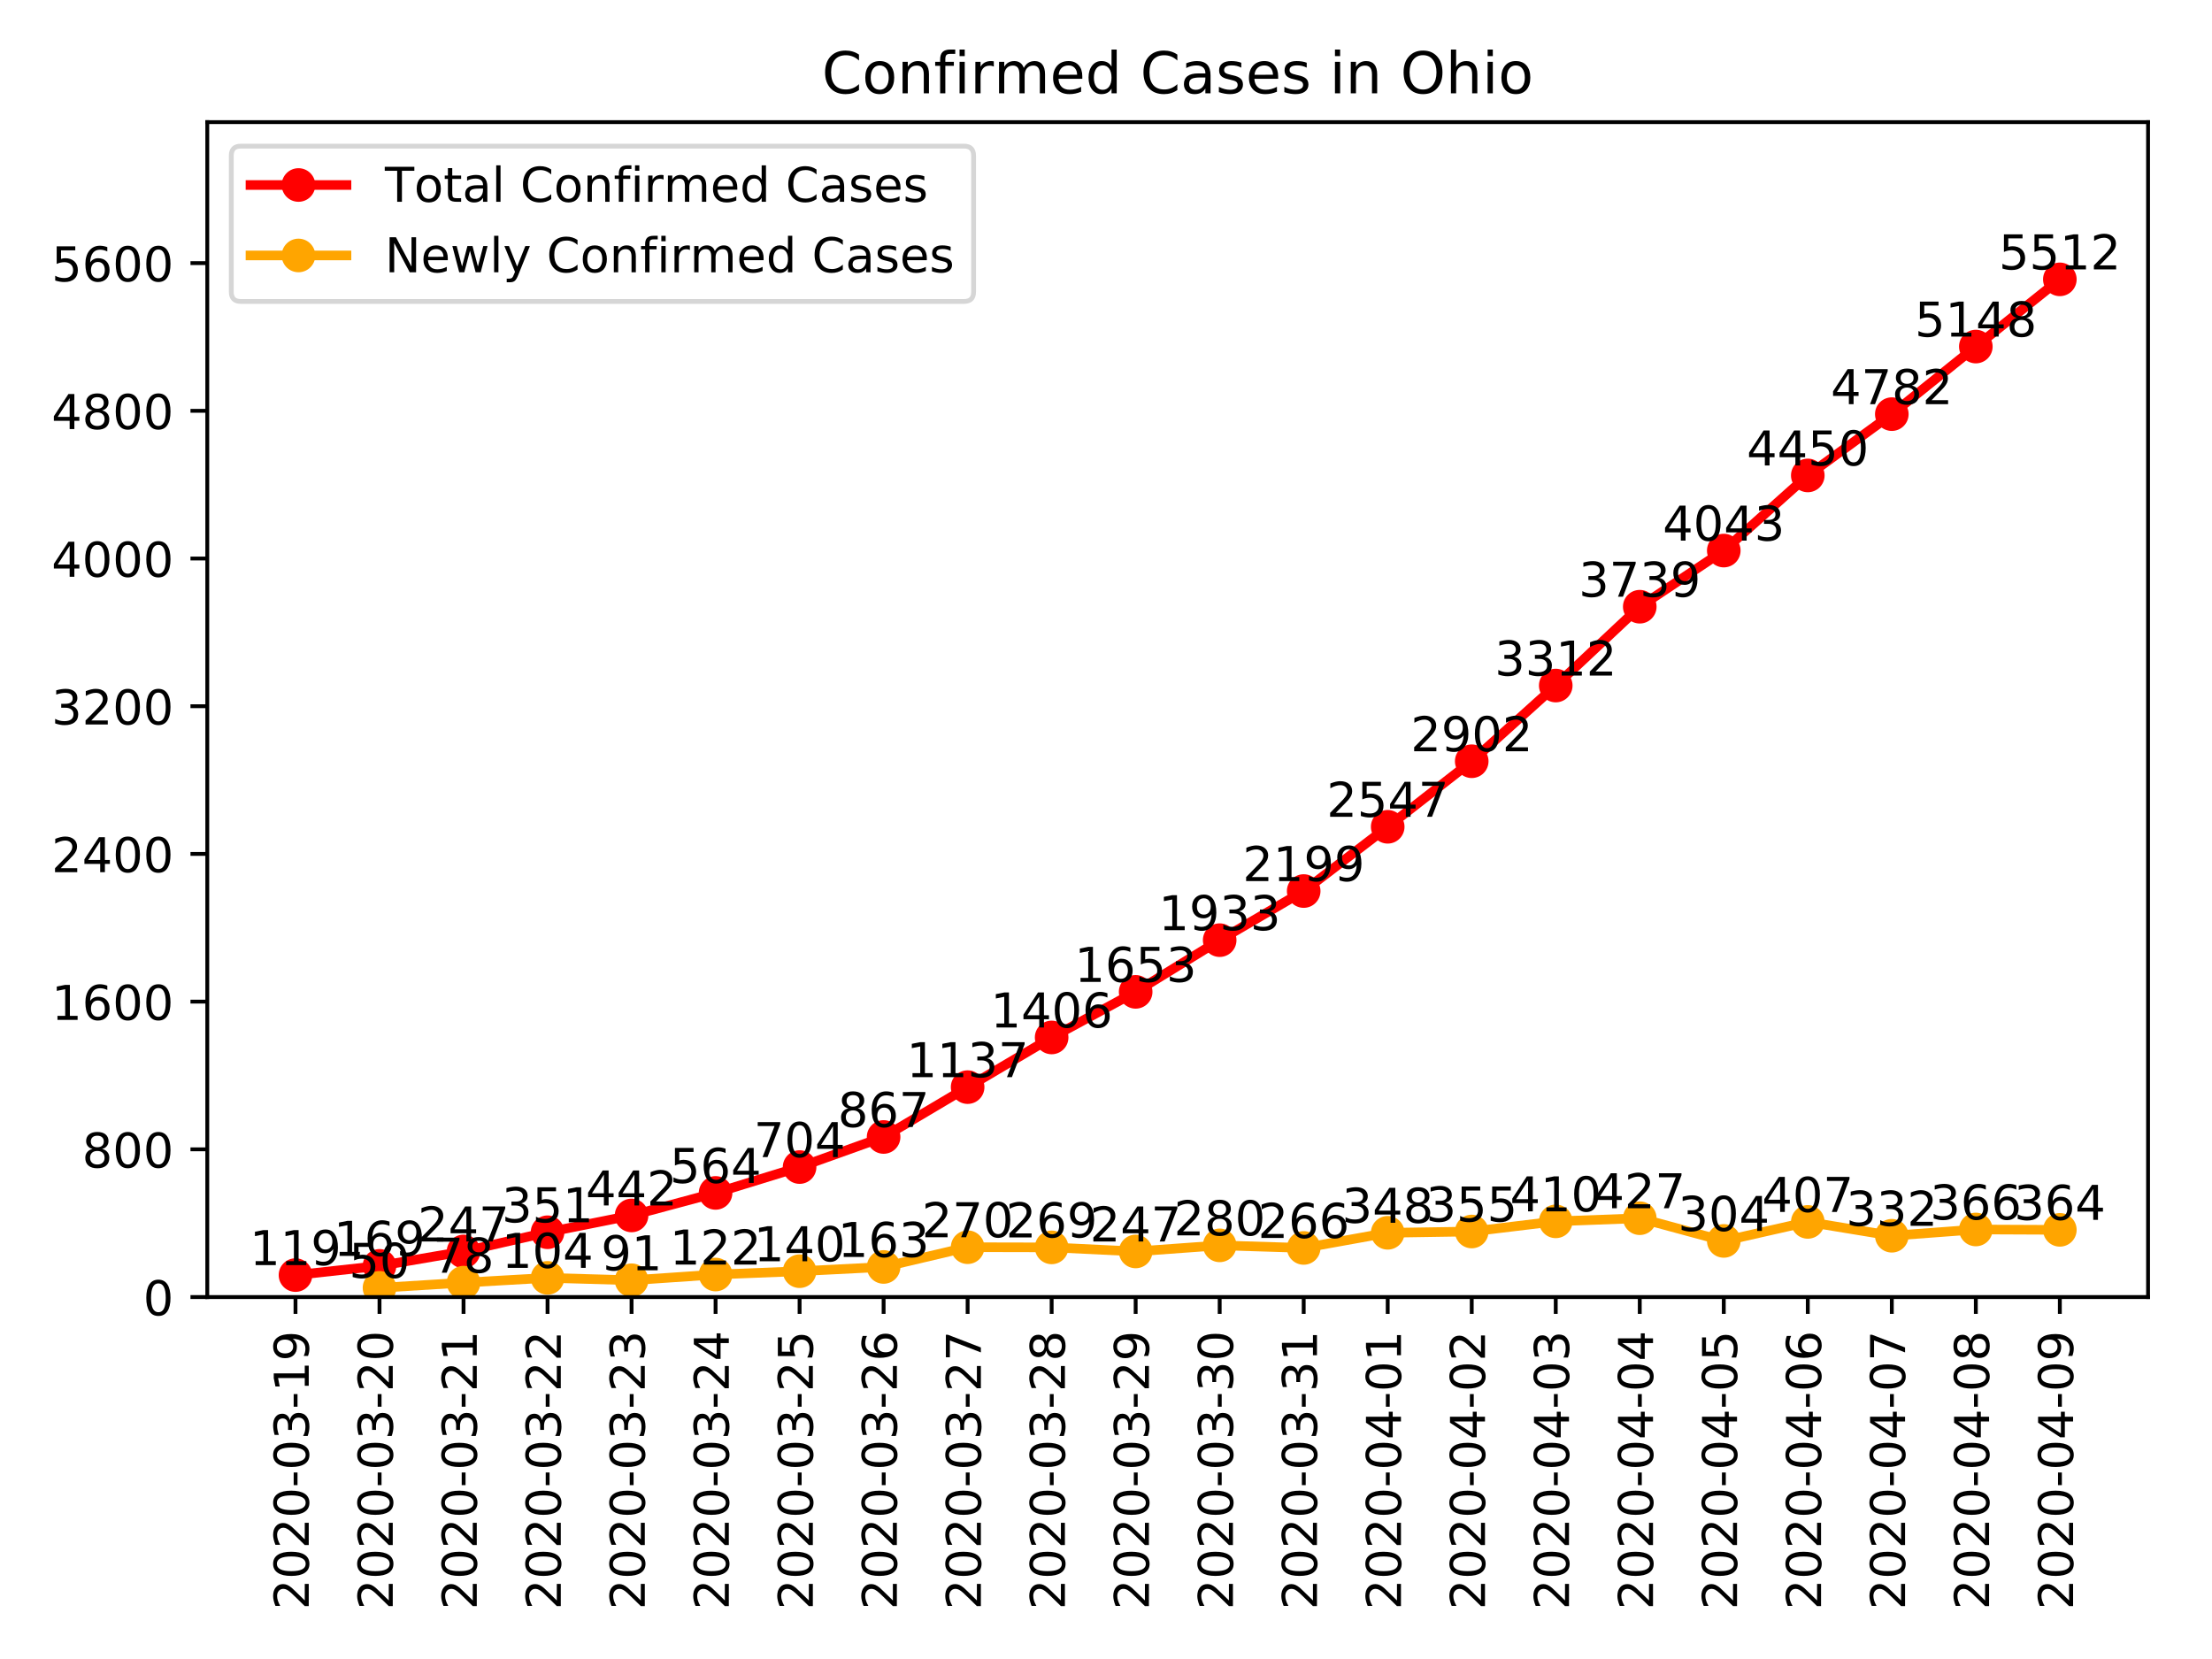 <?xml version="1.0" encoding="utf-8" standalone="no"?>
<!DOCTYPE svg PUBLIC "-//W3C//DTD SVG 1.1//EN"
  "http://www.w3.org/Graphics/SVG/1.1/DTD/svg11.dtd">
<!-- Created with matplotlib (http://matplotlib.org/) -->
<svg height="345.6pt" version="1.1" viewBox="0 0 460.8 345.6" width="460.8pt" xmlns="http://www.w3.org/2000/svg" xmlns:xlink="http://www.w3.org/1999/xlink">
 <defs>
  <style type="text/css">
*{stroke-linecap:butt;stroke-linejoin:round;}
  </style>
 </defs>
 <g id="figure_1">
  <g id="patch_1">
   <path d="M 0 345.6 
L 460.8 345.6 
L 460.8 0 
L 0 0 
z
" style="fill:#ffffff;"/>
  </g>
  <g id="axes_1">
   <g id="patch_2">
    <path d="M 43.18 270.2 
L 447.48 270.2 
L 447.48 25.44 
L 43.18 25.44 
z
" style="fill:#ffffff;"/>
   </g>
   <g id="matplotlib.axis_1">
    <g id="xtick_1">
     <g id="line2d_1">
      <defs>
       <path d="M 0 0 
L 0 3.5 
" id="maa334c524b" style="stroke:#000000;stroke-width:0.8;"/>
      </defs>
      <g>
       <use style="stroke:#000000;stroke-width:0.8;" x="61.557" xlink:href="#maa334c524b" y="270.2"/>
      </g>
     </g>
     <g id="text_1">
      <!-- 2020-03-19 -->
      <defs>
       <path d="M 19.188 8.297 
L 53.609 8.297 
L 53.609 0 
L 7.328 0 
L 7.328 8.297 
Q 12.938 14.109 22.625 23.891 
Q 32.328 33.688 34.812 36.531 
Q 39.547 41.844 41.422 45.531 
Q 43.312 49.219 43.312 52.781 
Q 43.312 58.594 39.234 62.25 
Q 35.156 65.922 28.609 65.922 
Q 23.969 65.922 18.812 64.312 
Q 13.672 62.703 7.812 59.422 
L 7.812 69.391 
Q 13.766 71.781 18.938 73 
Q 24.125 74.219 28.422 74.219 
Q 39.75 74.219 46.484 68.547 
Q 53.219 62.891 53.219 53.422 
Q 53.219 48.922 51.531 44.891 
Q 49.859 40.875 45.406 35.406 
Q 44.188 33.984 37.641 27.219 
Q 31.109 20.453 19.188 8.297 
z
" id="DejaVuSans-32"/>
       <path d="M 31.781 66.406 
Q 24.172 66.406 20.328 58.906 
Q 16.5 51.422 16.5 36.375 
Q 16.5 21.391 20.328 13.891 
Q 24.172 6.391 31.781 6.391 
Q 39.453 6.391 43.281 13.891 
Q 47.125 21.391 47.125 36.375 
Q 47.125 51.422 43.281 58.906 
Q 39.453 66.406 31.781 66.406 
z
M 31.781 74.219 
Q 44.047 74.219 50.516 64.516 
Q 56.984 54.828 56.984 36.375 
Q 56.984 17.969 50.516 8.266 
Q 44.047 -1.422 31.781 -1.422 
Q 19.531 -1.422 13.062 8.266 
Q 6.594 17.969 6.594 36.375 
Q 6.594 54.828 13.062 64.516 
Q 19.531 74.219 31.781 74.219 
z
" id="DejaVuSans-30"/>
       <path d="M 4.891 31.391 
L 31.203 31.391 
L 31.203 23.391 
L 4.891 23.391 
z
" id="DejaVuSans-2d"/>
       <path d="M 40.578 39.312 
Q 47.656 37.797 51.625 33 
Q 55.609 28.219 55.609 21.188 
Q 55.609 10.406 48.188 4.484 
Q 40.766 -1.422 27.094 -1.422 
Q 22.516 -1.422 17.656 -0.516 
Q 12.797 0.391 7.625 2.203 
L 7.625 11.719 
Q 11.719 9.328 16.594 8.109 
Q 21.484 6.891 26.812 6.891 
Q 36.078 6.891 40.938 10.547 
Q 45.797 14.203 45.797 21.188 
Q 45.797 27.641 41.281 31.266 
Q 36.766 34.906 28.719 34.906 
L 20.219 34.906 
L 20.219 43.016 
L 29.109 43.016 
Q 36.375 43.016 40.234 45.922 
Q 44.094 48.828 44.094 54.297 
Q 44.094 59.906 40.109 62.906 
Q 36.141 65.922 28.719 65.922 
Q 24.656 65.922 20.016 65.031 
Q 15.375 64.156 9.812 62.312 
L 9.812 71.094 
Q 15.438 72.656 20.344 73.438 
Q 25.25 74.219 29.594 74.219 
Q 40.828 74.219 47.359 69.109 
Q 53.906 64.016 53.906 55.328 
Q 53.906 49.266 50.438 45.094 
Q 46.969 40.922 40.578 39.312 
z
" id="DejaVuSans-33"/>
       <path d="M 12.406 8.297 
L 28.516 8.297 
L 28.516 63.922 
L 10.984 60.406 
L 10.984 69.391 
L 28.422 72.906 
L 38.281 72.906 
L 38.281 8.297 
L 54.391 8.297 
L 54.391 0 
L 12.406 0 
z
" id="DejaVuSans-31"/>
       <path d="M 10.984 1.516 
L 10.984 10.5 
Q 14.703 8.734 18.5 7.812 
Q 22.312 6.891 25.984 6.891 
Q 35.75 6.891 40.891 13.453 
Q 46.047 20.016 46.781 33.406 
Q 43.953 29.203 39.594 26.953 
Q 35.25 24.703 29.984 24.703 
Q 19.047 24.703 12.672 31.312 
Q 6.297 37.938 6.297 49.422 
Q 6.297 60.641 12.938 67.422 
Q 19.578 74.219 30.609 74.219 
Q 43.266 74.219 49.922 64.516 
Q 56.594 54.828 56.594 36.375 
Q 56.594 19.141 48.406 8.859 
Q 40.234 -1.422 26.422 -1.422 
Q 22.703 -1.422 18.891 -0.688 
Q 15.094 0.047 10.984 1.516 
z
M 30.609 32.422 
Q 37.25 32.422 41.125 36.953 
Q 45.016 41.5 45.016 49.422 
Q 45.016 57.281 41.125 61.844 
Q 37.25 66.406 30.609 66.406 
Q 23.969 66.406 20.094 61.844 
Q 16.219 57.281 16.219 49.422 
Q 16.219 41.5 20.094 36.953 
Q 23.969 32.422 30.609 32.422 
z
" id="DejaVuSans-39"/>
      </defs>
      <g transform="translate(64.317 335.316)rotate(-90)scale(0.1 -0.1)">
       <use xlink:href="#DejaVuSans-32"/>
       <use x="63.623" xlink:href="#DejaVuSans-30"/>
       <use x="127.246" xlink:href="#DejaVuSans-32"/>
       <use x="190.869" xlink:href="#DejaVuSans-30"/>
       <use x="254.492" xlink:href="#DejaVuSans-2d"/>
       <use x="290.576" xlink:href="#DejaVuSans-30"/>
       <use x="354.199" xlink:href="#DejaVuSans-33"/>
       <use x="417.822" xlink:href="#DejaVuSans-2d"/>
       <use x="453.906" xlink:href="#DejaVuSans-31"/>
       <use x="517.529" xlink:href="#DejaVuSans-39"/>
      </g>
     </g>
    </g>
    <g id="xtick_2">
     <g id="line2d_2">
      <g>
       <use style="stroke:#000000;stroke-width:0.8;" x="79.059" xlink:href="#maa334c524b" y="270.2"/>
      </g>
     </g>
     <g id="text_2">
      <!-- 2020-03-20 -->
      <g transform="translate(81.819 335.316)rotate(-90)scale(0.1 -0.1)">
       <use xlink:href="#DejaVuSans-32"/>
       <use x="63.623" xlink:href="#DejaVuSans-30"/>
       <use x="127.246" xlink:href="#DejaVuSans-32"/>
       <use x="190.869" xlink:href="#DejaVuSans-30"/>
       <use x="254.492" xlink:href="#DejaVuSans-2d"/>
       <use x="290.576" xlink:href="#DejaVuSans-30"/>
       <use x="354.199" xlink:href="#DejaVuSans-33"/>
       <use x="417.822" xlink:href="#DejaVuSans-2d"/>
       <use x="453.906" xlink:href="#DejaVuSans-32"/>
       <use x="517.529" xlink:href="#DejaVuSans-30"/>
      </g>
     </g>
    </g>
    <g id="xtick_3">
     <g id="line2d_3">
      <g>
       <use style="stroke:#000000;stroke-width:0.8;" x="96.562" xlink:href="#maa334c524b" y="270.2"/>
      </g>
     </g>
     <g id="text_3">
      <!-- 2020-03-21 -->
      <g transform="translate(99.321 335.316)rotate(-90)scale(0.1 -0.1)">
       <use xlink:href="#DejaVuSans-32"/>
       <use x="63.623" xlink:href="#DejaVuSans-30"/>
       <use x="127.246" xlink:href="#DejaVuSans-32"/>
       <use x="190.869" xlink:href="#DejaVuSans-30"/>
       <use x="254.492" xlink:href="#DejaVuSans-2d"/>
       <use x="290.576" xlink:href="#DejaVuSans-30"/>
       <use x="354.199" xlink:href="#DejaVuSans-33"/>
       <use x="417.822" xlink:href="#DejaVuSans-2d"/>
       <use x="453.906" xlink:href="#DejaVuSans-32"/>
       <use x="517.529" xlink:href="#DejaVuSans-31"/>
      </g>
     </g>
    </g>
    <g id="xtick_4">
     <g id="line2d_4">
      <g>
       <use style="stroke:#000000;stroke-width:0.8;" x="114.064" xlink:href="#maa334c524b" y="270.2"/>
      </g>
     </g>
     <g id="text_4">
      <!-- 2020-03-22 -->
      <g transform="translate(116.823 335.316)rotate(-90)scale(0.1 -0.1)">
       <use xlink:href="#DejaVuSans-32"/>
       <use x="63.623" xlink:href="#DejaVuSans-30"/>
       <use x="127.246" xlink:href="#DejaVuSans-32"/>
       <use x="190.869" xlink:href="#DejaVuSans-30"/>
       <use x="254.492" xlink:href="#DejaVuSans-2d"/>
       <use x="290.576" xlink:href="#DejaVuSans-30"/>
       <use x="354.199" xlink:href="#DejaVuSans-33"/>
       <use x="417.822" xlink:href="#DejaVuSans-2d"/>
       <use x="453.906" xlink:href="#DejaVuSans-32"/>
       <use x="517.529" xlink:href="#DejaVuSans-32"/>
      </g>
     </g>
    </g>
    <g id="xtick_5">
     <g id="line2d_5">
      <g>
       <use style="stroke:#000000;stroke-width:0.8;" x="131.566" xlink:href="#maa334c524b" y="270.2"/>
      </g>
     </g>
     <g id="text_5">
      <!-- 2020-03-23 -->
      <g transform="translate(134.325 335.316)rotate(-90)scale(0.1 -0.1)">
       <use xlink:href="#DejaVuSans-32"/>
       <use x="63.623" xlink:href="#DejaVuSans-30"/>
       <use x="127.246" xlink:href="#DejaVuSans-32"/>
       <use x="190.869" xlink:href="#DejaVuSans-30"/>
       <use x="254.492" xlink:href="#DejaVuSans-2d"/>
       <use x="290.576" xlink:href="#DejaVuSans-30"/>
       <use x="354.199" xlink:href="#DejaVuSans-33"/>
       <use x="417.822" xlink:href="#DejaVuSans-2d"/>
       <use x="453.906" xlink:href="#DejaVuSans-32"/>
       <use x="517.529" xlink:href="#DejaVuSans-33"/>
      </g>
     </g>
    </g>
    <g id="xtick_6">
     <g id="line2d_6">
      <g>
       <use style="stroke:#000000;stroke-width:0.8;" x="149.068" xlink:href="#maa334c524b" y="270.2"/>
      </g>
     </g>
     <g id="text_6">
      <!-- 2020-03-24 -->
      <defs>
       <path d="M 37.797 64.312 
L 12.891 25.391 
L 37.797 25.391 
z
M 35.203 72.906 
L 47.609 72.906 
L 47.609 25.391 
L 58.016 25.391 
L 58.016 17.188 
L 47.609 17.188 
L 47.609 0 
L 37.797 0 
L 37.797 17.188 
L 4.891 17.188 
L 4.891 26.703 
z
" id="DejaVuSans-34"/>
      </defs>
      <g transform="translate(151.827 335.316)rotate(-90)scale(0.1 -0.1)">
       <use xlink:href="#DejaVuSans-32"/>
       <use x="63.623" xlink:href="#DejaVuSans-30"/>
       <use x="127.246" xlink:href="#DejaVuSans-32"/>
       <use x="190.869" xlink:href="#DejaVuSans-30"/>
       <use x="254.492" xlink:href="#DejaVuSans-2d"/>
       <use x="290.576" xlink:href="#DejaVuSans-30"/>
       <use x="354.199" xlink:href="#DejaVuSans-33"/>
       <use x="417.822" xlink:href="#DejaVuSans-2d"/>
       <use x="453.906" xlink:href="#DejaVuSans-32"/>
       <use x="517.529" xlink:href="#DejaVuSans-34"/>
      </g>
     </g>
    </g>
    <g id="xtick_7">
     <g id="line2d_7">
      <g>
       <use style="stroke:#000000;stroke-width:0.8;" x="166.57" xlink:href="#maa334c524b" y="270.2"/>
      </g>
     </g>
     <g id="text_7">
      <!-- 2020-03-25 -->
      <defs>
       <path d="M 10.797 72.906 
L 49.516 72.906 
L 49.516 64.594 
L 19.828 64.594 
L 19.828 46.734 
Q 21.969 47.469 24.109 47.828 
Q 26.266 48.188 28.422 48.188 
Q 40.625 48.188 47.75 41.5 
Q 54.891 34.812 54.891 23.391 
Q 54.891 11.625 47.562 5.094 
Q 40.234 -1.422 26.906 -1.422 
Q 22.312 -1.422 17.547 -0.641 
Q 12.797 0.141 7.719 1.703 
L 7.719 11.625 
Q 12.109 9.234 16.797 8.062 
Q 21.484 6.891 26.703 6.891 
Q 35.156 6.891 40.078 11.328 
Q 45.016 15.766 45.016 23.391 
Q 45.016 31 40.078 35.438 
Q 35.156 39.891 26.703 39.891 
Q 22.75 39.891 18.812 39.016 
Q 14.891 38.141 10.797 36.281 
z
" id="DejaVuSans-35"/>
      </defs>
      <g transform="translate(169.33 335.316)rotate(-90)scale(0.1 -0.1)">
       <use xlink:href="#DejaVuSans-32"/>
       <use x="63.623" xlink:href="#DejaVuSans-30"/>
       <use x="127.246" xlink:href="#DejaVuSans-32"/>
       <use x="190.869" xlink:href="#DejaVuSans-30"/>
       <use x="254.492" xlink:href="#DejaVuSans-2d"/>
       <use x="290.576" xlink:href="#DejaVuSans-30"/>
       <use x="354.199" xlink:href="#DejaVuSans-33"/>
       <use x="417.822" xlink:href="#DejaVuSans-2d"/>
       <use x="453.906" xlink:href="#DejaVuSans-32"/>
       <use x="517.529" xlink:href="#DejaVuSans-35"/>
      </g>
     </g>
    </g>
    <g id="xtick_8">
     <g id="line2d_8">
      <g>
       <use style="stroke:#000000;stroke-width:0.8;" x="184.072" xlink:href="#maa334c524b" y="270.2"/>
      </g>
     </g>
     <g id="text_8">
      <!-- 2020-03-26 -->
      <defs>
       <path d="M 33.016 40.375 
Q 26.375 40.375 22.484 35.828 
Q 18.609 31.297 18.609 23.391 
Q 18.609 15.531 22.484 10.953 
Q 26.375 6.391 33.016 6.391 
Q 39.656 6.391 43.531 10.953 
Q 47.406 15.531 47.406 23.391 
Q 47.406 31.297 43.531 35.828 
Q 39.656 40.375 33.016 40.375 
z
M 52.594 71.297 
L 52.594 62.312 
Q 48.875 64.062 45.094 64.984 
Q 41.312 65.922 37.594 65.922 
Q 27.828 65.922 22.672 59.328 
Q 17.531 52.734 16.797 39.406 
Q 19.672 43.656 24.016 45.922 
Q 28.375 48.188 33.594 48.188 
Q 44.578 48.188 50.953 41.516 
Q 57.328 34.859 57.328 23.391 
Q 57.328 12.156 50.688 5.359 
Q 44.047 -1.422 33.016 -1.422 
Q 20.359 -1.422 13.672 8.266 
Q 6.984 17.969 6.984 36.375 
Q 6.984 53.656 15.188 63.938 
Q 23.391 74.219 37.203 74.219 
Q 40.922 74.219 44.703 73.484 
Q 48.484 72.75 52.594 71.297 
z
" id="DejaVuSans-36"/>
      </defs>
      <g transform="translate(186.832 335.316)rotate(-90)scale(0.1 -0.1)">
       <use xlink:href="#DejaVuSans-32"/>
       <use x="63.623" xlink:href="#DejaVuSans-30"/>
       <use x="127.246" xlink:href="#DejaVuSans-32"/>
       <use x="190.869" xlink:href="#DejaVuSans-30"/>
       <use x="254.492" xlink:href="#DejaVuSans-2d"/>
       <use x="290.576" xlink:href="#DejaVuSans-30"/>
       <use x="354.199" xlink:href="#DejaVuSans-33"/>
       <use x="417.822" xlink:href="#DejaVuSans-2d"/>
       <use x="453.906" xlink:href="#DejaVuSans-32"/>
       <use x="517.529" xlink:href="#DejaVuSans-36"/>
      </g>
     </g>
    </g>
    <g id="xtick_9">
     <g id="line2d_9">
      <g>
       <use style="stroke:#000000;stroke-width:0.8;" x="201.575" xlink:href="#maa334c524b" y="270.2"/>
      </g>
     </g>
     <g id="text_9">
      <!-- 2020-03-27 -->
      <defs>
       <path d="M 8.203 72.906 
L 55.078 72.906 
L 55.078 68.703 
L 28.609 0 
L 18.312 0 
L 43.219 64.594 
L 8.203 64.594 
z
" id="DejaVuSans-37"/>
      </defs>
      <g transform="translate(204.334 335.316)rotate(-90)scale(0.1 -0.1)">
       <use xlink:href="#DejaVuSans-32"/>
       <use x="63.623" xlink:href="#DejaVuSans-30"/>
       <use x="127.246" xlink:href="#DejaVuSans-32"/>
       <use x="190.869" xlink:href="#DejaVuSans-30"/>
       <use x="254.492" xlink:href="#DejaVuSans-2d"/>
       <use x="290.576" xlink:href="#DejaVuSans-30"/>
       <use x="354.199" xlink:href="#DejaVuSans-33"/>
       <use x="417.822" xlink:href="#DejaVuSans-2d"/>
       <use x="453.906" xlink:href="#DejaVuSans-32"/>
       <use x="517.529" xlink:href="#DejaVuSans-37"/>
      </g>
     </g>
    </g>
    <g id="xtick_10">
     <g id="line2d_10">
      <g>
       <use style="stroke:#000000;stroke-width:0.8;" x="219.077" xlink:href="#maa334c524b" y="270.2"/>
      </g>
     </g>
     <g id="text_10">
      <!-- 2020-03-28 -->
      <defs>
       <path d="M 31.781 34.625 
Q 24.75 34.625 20.719 30.859 
Q 16.703 27.094 16.703 20.516 
Q 16.703 13.922 20.719 10.156 
Q 24.75 6.391 31.781 6.391 
Q 38.812 6.391 42.859 10.172 
Q 46.922 13.969 46.922 20.516 
Q 46.922 27.094 42.891 30.859 
Q 38.875 34.625 31.781 34.625 
z
M 21.922 38.812 
Q 15.578 40.375 12.031 44.719 
Q 8.5 49.078 8.5 55.328 
Q 8.5 64.062 14.719 69.141 
Q 20.953 74.219 31.781 74.219 
Q 42.672 74.219 48.875 69.141 
Q 55.078 64.062 55.078 55.328 
Q 55.078 49.078 51.531 44.719 
Q 48 40.375 41.703 38.812 
Q 48.828 37.156 52.797 32.312 
Q 56.781 27.484 56.781 20.516 
Q 56.781 9.906 50.312 4.234 
Q 43.844 -1.422 31.781 -1.422 
Q 19.734 -1.422 13.25 4.234 
Q 6.781 9.906 6.781 20.516 
Q 6.781 27.484 10.781 32.312 
Q 14.797 37.156 21.922 38.812 
z
M 18.312 54.391 
Q 18.312 48.734 21.844 45.562 
Q 25.391 42.391 31.781 42.391 
Q 38.141 42.391 41.719 45.562 
Q 45.312 48.734 45.312 54.391 
Q 45.312 60.062 41.719 63.234 
Q 38.141 66.406 31.781 66.406 
Q 25.391 66.406 21.844 63.234 
Q 18.312 60.062 18.312 54.391 
z
" id="DejaVuSans-38"/>
      </defs>
      <g transform="translate(221.836 335.316)rotate(-90)scale(0.1 -0.1)">
       <use xlink:href="#DejaVuSans-32"/>
       <use x="63.623" xlink:href="#DejaVuSans-30"/>
       <use x="127.246" xlink:href="#DejaVuSans-32"/>
       <use x="190.869" xlink:href="#DejaVuSans-30"/>
       <use x="254.492" xlink:href="#DejaVuSans-2d"/>
       <use x="290.576" xlink:href="#DejaVuSans-30"/>
       <use x="354.199" xlink:href="#DejaVuSans-33"/>
       <use x="417.822" xlink:href="#DejaVuSans-2d"/>
       <use x="453.906" xlink:href="#DejaVuSans-32"/>
       <use x="517.529" xlink:href="#DejaVuSans-38"/>
      </g>
     </g>
    </g>
    <g id="xtick_11">
     <g id="line2d_11">
      <g>
       <use style="stroke:#000000;stroke-width:0.8;" x="236.579" xlink:href="#maa334c524b" y="270.2"/>
      </g>
     </g>
     <g id="text_11">
      <!-- 2020-03-29 -->
      <g transform="translate(239.338 335.316)rotate(-90)scale(0.1 -0.1)">
       <use xlink:href="#DejaVuSans-32"/>
       <use x="63.623" xlink:href="#DejaVuSans-30"/>
       <use x="127.246" xlink:href="#DejaVuSans-32"/>
       <use x="190.869" xlink:href="#DejaVuSans-30"/>
       <use x="254.492" xlink:href="#DejaVuSans-2d"/>
       <use x="290.576" xlink:href="#DejaVuSans-30"/>
       <use x="354.199" xlink:href="#DejaVuSans-33"/>
       <use x="417.822" xlink:href="#DejaVuSans-2d"/>
       <use x="453.906" xlink:href="#DejaVuSans-32"/>
       <use x="517.529" xlink:href="#DejaVuSans-39"/>
      </g>
     </g>
    </g>
    <g id="xtick_12">
     <g id="line2d_12">
      <g>
       <use style="stroke:#000000;stroke-width:0.8;" x="254.081" xlink:href="#maa334c524b" y="270.2"/>
      </g>
     </g>
     <g id="text_12">
      <!-- 2020-03-30 -->
      <g transform="translate(256.84 335.316)rotate(-90)scale(0.1 -0.1)">
       <use xlink:href="#DejaVuSans-32"/>
       <use x="63.623" xlink:href="#DejaVuSans-30"/>
       <use x="127.246" xlink:href="#DejaVuSans-32"/>
       <use x="190.869" xlink:href="#DejaVuSans-30"/>
       <use x="254.492" xlink:href="#DejaVuSans-2d"/>
       <use x="290.576" xlink:href="#DejaVuSans-30"/>
       <use x="354.199" xlink:href="#DejaVuSans-33"/>
       <use x="417.822" xlink:href="#DejaVuSans-2d"/>
       <use x="453.906" xlink:href="#DejaVuSans-33"/>
       <use x="517.529" xlink:href="#DejaVuSans-30"/>
      </g>
     </g>
    </g>
    <g id="xtick_13">
     <g id="line2d_13">
      <g>
       <use style="stroke:#000000;stroke-width:0.8;" x="271.583" xlink:href="#maa334c524b" y="270.2"/>
      </g>
     </g>
     <g id="text_13">
      <!-- 2020-03-31 -->
      <g transform="translate(274.343 335.316)rotate(-90)scale(0.1 -0.1)">
       <use xlink:href="#DejaVuSans-32"/>
       <use x="63.623" xlink:href="#DejaVuSans-30"/>
       <use x="127.246" xlink:href="#DejaVuSans-32"/>
       <use x="190.869" xlink:href="#DejaVuSans-30"/>
       <use x="254.492" xlink:href="#DejaVuSans-2d"/>
       <use x="290.576" xlink:href="#DejaVuSans-30"/>
       <use x="354.199" xlink:href="#DejaVuSans-33"/>
       <use x="417.822" xlink:href="#DejaVuSans-2d"/>
       <use x="453.906" xlink:href="#DejaVuSans-33"/>
       <use x="517.529" xlink:href="#DejaVuSans-31"/>
      </g>
     </g>
    </g>
    <g id="xtick_14">
     <g id="line2d_14">
      <g>
       <use style="stroke:#000000;stroke-width:0.8;" x="289.085" xlink:href="#maa334c524b" y="270.2"/>
      </g>
     </g>
     <g id="text_14">
      <!-- 2020-04-01 -->
      <g transform="translate(291.845 335.316)rotate(-90)scale(0.1 -0.1)">
       <use xlink:href="#DejaVuSans-32"/>
       <use x="63.623" xlink:href="#DejaVuSans-30"/>
       <use x="127.246" xlink:href="#DejaVuSans-32"/>
       <use x="190.869" xlink:href="#DejaVuSans-30"/>
       <use x="254.492" xlink:href="#DejaVuSans-2d"/>
       <use x="290.576" xlink:href="#DejaVuSans-30"/>
       <use x="354.199" xlink:href="#DejaVuSans-34"/>
       <use x="417.822" xlink:href="#DejaVuSans-2d"/>
       <use x="453.906" xlink:href="#DejaVuSans-30"/>
       <use x="517.529" xlink:href="#DejaVuSans-31"/>
      </g>
     </g>
    </g>
    <g id="xtick_15">
     <g id="line2d_15">
      <g>
       <use style="stroke:#000000;stroke-width:0.8;" x="306.588" xlink:href="#maa334c524b" y="270.2"/>
      </g>
     </g>
     <g id="text_15">
      <!-- 2020-04-02 -->
      <g transform="translate(309.347 335.316)rotate(-90)scale(0.1 -0.1)">
       <use xlink:href="#DejaVuSans-32"/>
       <use x="63.623" xlink:href="#DejaVuSans-30"/>
       <use x="127.246" xlink:href="#DejaVuSans-32"/>
       <use x="190.869" xlink:href="#DejaVuSans-30"/>
       <use x="254.492" xlink:href="#DejaVuSans-2d"/>
       <use x="290.576" xlink:href="#DejaVuSans-30"/>
       <use x="354.199" xlink:href="#DejaVuSans-34"/>
       <use x="417.822" xlink:href="#DejaVuSans-2d"/>
       <use x="453.906" xlink:href="#DejaVuSans-30"/>
       <use x="517.529" xlink:href="#DejaVuSans-32"/>
      </g>
     </g>
    </g>
    <g id="xtick_16">
     <g id="line2d_16">
      <g>
       <use style="stroke:#000000;stroke-width:0.8;" x="324.09" xlink:href="#maa334c524b" y="270.2"/>
      </g>
     </g>
     <g id="text_16">
      <!-- 2020-04-03 -->
      <g transform="translate(326.849 335.316)rotate(-90)scale(0.1 -0.1)">
       <use xlink:href="#DejaVuSans-32"/>
       <use x="63.623" xlink:href="#DejaVuSans-30"/>
       <use x="127.246" xlink:href="#DejaVuSans-32"/>
       <use x="190.869" xlink:href="#DejaVuSans-30"/>
       <use x="254.492" xlink:href="#DejaVuSans-2d"/>
       <use x="290.576" xlink:href="#DejaVuSans-30"/>
       <use x="354.199" xlink:href="#DejaVuSans-34"/>
       <use x="417.822" xlink:href="#DejaVuSans-2d"/>
       <use x="453.906" xlink:href="#DejaVuSans-30"/>
       <use x="517.529" xlink:href="#DejaVuSans-33"/>
      </g>
     </g>
    </g>
    <g id="xtick_17">
     <g id="line2d_17">
      <g>
       <use style="stroke:#000000;stroke-width:0.8;" x="341.592" xlink:href="#maa334c524b" y="270.2"/>
      </g>
     </g>
     <g id="text_17">
      <!-- 2020-04-04 -->
      <g transform="translate(344.351 335.316)rotate(-90)scale(0.1 -0.1)">
       <use xlink:href="#DejaVuSans-32"/>
       <use x="63.623" xlink:href="#DejaVuSans-30"/>
       <use x="127.246" xlink:href="#DejaVuSans-32"/>
       <use x="190.869" xlink:href="#DejaVuSans-30"/>
       <use x="254.492" xlink:href="#DejaVuSans-2d"/>
       <use x="290.576" xlink:href="#DejaVuSans-30"/>
       <use x="354.199" xlink:href="#DejaVuSans-34"/>
       <use x="417.822" xlink:href="#DejaVuSans-2d"/>
       <use x="453.906" xlink:href="#DejaVuSans-30"/>
       <use x="517.529" xlink:href="#DejaVuSans-34"/>
      </g>
     </g>
    </g>
    <g id="xtick_18">
     <g id="line2d_18">
      <g>
       <use style="stroke:#000000;stroke-width:0.8;" x="359.094" xlink:href="#maa334c524b" y="270.2"/>
      </g>
     </g>
     <g id="text_18">
      <!-- 2020-04-05 -->
      <g transform="translate(361.853 335.316)rotate(-90)scale(0.1 -0.1)">
       <use xlink:href="#DejaVuSans-32"/>
       <use x="63.623" xlink:href="#DejaVuSans-30"/>
       <use x="127.246" xlink:href="#DejaVuSans-32"/>
       <use x="190.869" xlink:href="#DejaVuSans-30"/>
       <use x="254.492" xlink:href="#DejaVuSans-2d"/>
       <use x="290.576" xlink:href="#DejaVuSans-30"/>
       <use x="354.199" xlink:href="#DejaVuSans-34"/>
       <use x="417.822" xlink:href="#DejaVuSans-2d"/>
       <use x="453.906" xlink:href="#DejaVuSans-30"/>
       <use x="517.529" xlink:href="#DejaVuSans-35"/>
      </g>
     </g>
    </g>
    <g id="xtick_19">
     <g id="line2d_19">
      <g>
       <use style="stroke:#000000;stroke-width:0.8;" x="376.596" xlink:href="#maa334c524b" y="270.2"/>
      </g>
     </g>
     <g id="text_19">
      <!-- 2020-04-06 -->
      <g transform="translate(379.356 335.316)rotate(-90)scale(0.1 -0.1)">
       <use xlink:href="#DejaVuSans-32"/>
       <use x="63.623" xlink:href="#DejaVuSans-30"/>
       <use x="127.246" xlink:href="#DejaVuSans-32"/>
       <use x="190.869" xlink:href="#DejaVuSans-30"/>
       <use x="254.492" xlink:href="#DejaVuSans-2d"/>
       <use x="290.576" xlink:href="#DejaVuSans-30"/>
       <use x="354.199" xlink:href="#DejaVuSans-34"/>
       <use x="417.822" xlink:href="#DejaVuSans-2d"/>
       <use x="453.906" xlink:href="#DejaVuSans-30"/>
       <use x="517.529" xlink:href="#DejaVuSans-36"/>
      </g>
     </g>
    </g>
    <g id="xtick_20">
     <g id="line2d_20">
      <g>
       <use style="stroke:#000000;stroke-width:0.8;" x="394.098" xlink:href="#maa334c524b" y="270.2"/>
      </g>
     </g>
     <g id="text_20">
      <!-- 2020-04-07 -->
      <g transform="translate(396.858 335.316)rotate(-90)scale(0.1 -0.1)">
       <use xlink:href="#DejaVuSans-32"/>
       <use x="63.623" xlink:href="#DejaVuSans-30"/>
       <use x="127.246" xlink:href="#DejaVuSans-32"/>
       <use x="190.869" xlink:href="#DejaVuSans-30"/>
       <use x="254.492" xlink:href="#DejaVuSans-2d"/>
       <use x="290.576" xlink:href="#DejaVuSans-30"/>
       <use x="354.199" xlink:href="#DejaVuSans-34"/>
       <use x="417.822" xlink:href="#DejaVuSans-2d"/>
       <use x="453.906" xlink:href="#DejaVuSans-30"/>
       <use x="517.529" xlink:href="#DejaVuSans-37"/>
      </g>
     </g>
    </g>
    <g id="xtick_21">
     <g id="line2d_21">
      <g>
       <use style="stroke:#000000;stroke-width:0.8;" x="411.601" xlink:href="#maa334c524b" y="270.2"/>
      </g>
     </g>
     <g id="text_21">
      <!-- 2020-04-08 -->
      <g transform="translate(414.36 335.316)rotate(-90)scale(0.1 -0.1)">
       <use xlink:href="#DejaVuSans-32"/>
       <use x="63.623" xlink:href="#DejaVuSans-30"/>
       <use x="127.246" xlink:href="#DejaVuSans-32"/>
       <use x="190.869" xlink:href="#DejaVuSans-30"/>
       <use x="254.492" xlink:href="#DejaVuSans-2d"/>
       <use x="290.576" xlink:href="#DejaVuSans-30"/>
       <use x="354.199" xlink:href="#DejaVuSans-34"/>
       <use x="417.822" xlink:href="#DejaVuSans-2d"/>
       <use x="453.906" xlink:href="#DejaVuSans-30"/>
       <use x="517.529" xlink:href="#DejaVuSans-38"/>
      </g>
     </g>
    </g>
    <g id="xtick_22">
     <g id="line2d_22">
      <g>
       <use style="stroke:#000000;stroke-width:0.8;" x="429.103" xlink:href="#maa334c524b" y="270.2"/>
      </g>
     </g>
     <g id="text_22">
      <!-- 2020-04-09 -->
      <g transform="translate(431.862 335.316)rotate(-90)scale(0.1 -0.1)">
       <use xlink:href="#DejaVuSans-32"/>
       <use x="63.623" xlink:href="#DejaVuSans-30"/>
       <use x="127.246" xlink:href="#DejaVuSans-32"/>
       <use x="190.869" xlink:href="#DejaVuSans-30"/>
       <use x="254.492" xlink:href="#DejaVuSans-2d"/>
       <use x="290.576" xlink:href="#DejaVuSans-30"/>
       <use x="354.199" xlink:href="#DejaVuSans-34"/>
       <use x="417.822" xlink:href="#DejaVuSans-2d"/>
       <use x="453.906" xlink:href="#DejaVuSans-30"/>
       <use x="517.529" xlink:href="#DejaVuSans-39"/>
      </g>
     </g>
    </g>
   </g>
   <g id="matplotlib.axis_2">
    <g id="ytick_1">
     <g id="line2d_23">
      <defs>
       <path d="M 0 0 
L -3.5 0 
" id="m9657ccce9a" style="stroke:#000000;stroke-width:0.8;"/>
      </defs>
      <g>
       <use style="stroke:#000000;stroke-width:0.8;" x="43.18" xlink:href="#m9657ccce9a" y="270.2"/>
      </g>
     </g>
     <g id="text_23">
      <!-- 0 -->
      <g transform="translate(29.817 273.999)scale(0.1 -0.1)">
       <use xlink:href="#DejaVuSans-30"/>
      </g>
     </g>
    </g>
    <g id="ytick_2">
     <g id="line2d_24">
      <g>
       <use style="stroke:#000000;stroke-width:0.8;" x="43.18" xlink:href="#m9657ccce9a" y="239.43"/>
      </g>
     </g>
     <g id="text_24">
      <!-- 800 -->
      <g transform="translate(17.093 243.229)scale(0.1 -0.1)">
       <use xlink:href="#DejaVuSans-38"/>
       <use x="63.623" xlink:href="#DejaVuSans-30"/>
       <use x="127.246" xlink:href="#DejaVuSans-30"/>
      </g>
     </g>
    </g>
    <g id="ytick_3">
     <g id="line2d_25">
      <g>
       <use style="stroke:#000000;stroke-width:0.8;" x="43.18" xlink:href="#m9657ccce9a" y="208.66"/>
      </g>
     </g>
     <g id="text_25">
      <!-- 1600 -->
      <g transform="translate(10.73 212.459)scale(0.1 -0.1)">
       <use xlink:href="#DejaVuSans-31"/>
       <use x="63.623" xlink:href="#DejaVuSans-36"/>
       <use x="127.246" xlink:href="#DejaVuSans-30"/>
       <use x="190.869" xlink:href="#DejaVuSans-30"/>
      </g>
     </g>
    </g>
    <g id="ytick_4">
     <g id="line2d_26">
      <g>
       <use style="stroke:#000000;stroke-width:0.8;" x="43.18" xlink:href="#m9657ccce9a" y="177.89"/>
      </g>
     </g>
     <g id="text_26">
      <!-- 2400 -->
      <g transform="translate(10.73 181.689)scale(0.1 -0.1)">
       <use xlink:href="#DejaVuSans-32"/>
       <use x="63.623" xlink:href="#DejaVuSans-34"/>
       <use x="127.246" xlink:href="#DejaVuSans-30"/>
       <use x="190.869" xlink:href="#DejaVuSans-30"/>
      </g>
     </g>
    </g>
    <g id="ytick_5">
     <g id="line2d_27">
      <g>
       <use style="stroke:#000000;stroke-width:0.8;" x="43.18" xlink:href="#m9657ccce9a" y="147.12"/>
      </g>
     </g>
     <g id="text_27">
      <!-- 3200 -->
      <g transform="translate(10.73 150.919)scale(0.1 -0.1)">
       <use xlink:href="#DejaVuSans-33"/>
       <use x="63.623" xlink:href="#DejaVuSans-32"/>
       <use x="127.246" xlink:href="#DejaVuSans-30"/>
       <use x="190.869" xlink:href="#DejaVuSans-30"/>
      </g>
     </g>
    </g>
    <g id="ytick_6">
     <g id="line2d_28">
      <g>
       <use style="stroke:#000000;stroke-width:0.8;" x="43.18" xlink:href="#m9657ccce9a" y="116.35"/>
      </g>
     </g>
     <g id="text_28">
      <!-- 4000 -->
      <g transform="translate(10.73 120.149)scale(0.1 -0.1)">
       <use xlink:href="#DejaVuSans-34"/>
       <use x="63.623" xlink:href="#DejaVuSans-30"/>
       <use x="127.246" xlink:href="#DejaVuSans-30"/>
       <use x="190.869" xlink:href="#DejaVuSans-30"/>
      </g>
     </g>
    </g>
    <g id="ytick_7">
     <g id="line2d_29">
      <g>
       <use style="stroke:#000000;stroke-width:0.8;" x="43.18" xlink:href="#m9657ccce9a" y="85.58"/>
      </g>
     </g>
     <g id="text_29">
      <!-- 4800 -->
      <g transform="translate(10.73 89.379)scale(0.1 -0.1)">
       <use xlink:href="#DejaVuSans-34"/>
       <use x="63.623" xlink:href="#DejaVuSans-38"/>
       <use x="127.246" xlink:href="#DejaVuSans-30"/>
       <use x="190.869" xlink:href="#DejaVuSans-30"/>
      </g>
     </g>
    </g>
    <g id="ytick_8">
     <g id="line2d_30">
      <g>
       <use style="stroke:#000000;stroke-width:0.8;" x="43.18" xlink:href="#m9657ccce9a" y="54.81"/>
      </g>
     </g>
     <g id="text_30">
      <!-- 5600 -->
      <g transform="translate(10.73 58.61)scale(0.1 -0.1)">
       <use xlink:href="#DejaVuSans-35"/>
       <use x="63.623" xlink:href="#DejaVuSans-36"/>
       <use x="127.246" xlink:href="#DejaVuSans-30"/>
       <use x="190.869" xlink:href="#DejaVuSans-30"/>
      </g>
     </g>
    </g>
   </g>
   <g id="line2d_31">
    <path clip-path="url(#p79501b4770)" d="M 61.557 265.623 
L 79.059 263.7 
L 96.562 260.7 
L 114.064 256.7 
L 131.566 253.2 
L 149.068 248.507 
L 166.57 243.122 
L 184.072 236.853 
L 201.575 226.468 
L 219.077 216.122 
L 236.579 206.622 
L 254.081 195.852 
L 271.583 185.621 
L 289.085 172.236 
L 306.588 158.582 
L 324.09 142.812 
L 341.592 126.389 
L 359.094 114.696 
L 376.596 99.042 
L 394.098 86.273 
L 411.601 72.195 
L 429.103 58.195 
" style="fill:none;stroke:#ff0000;stroke-linecap:square;stroke-width:2;"/>
    <defs>
     <path d="M 0 3 
C 0.796 3 1.559 2.684 2.121 2.121 
C 2.684 1.559 3 0.796 3 0 
C 3 -0.796 2.684 -1.559 2.121 -2.121 
C 1.559 -2.684 0.796 -3 0 -3 
C -0.796 -3 -1.559 -2.684 -2.121 -2.121 
C -2.684 -1.559 -3 -0.796 -3 0 
C -3 0.796 -2.684 1.559 -2.121 2.121 
C -1.559 2.684 -0.796 3 0 3 
z
" id="mab00c208b8" style="stroke:#ff0000;"/>
    </defs>
    <g clip-path="url(#p79501b4770)">
     <use style="fill:#ff0000;stroke:#ff0000;" x="61.557" xlink:href="#mab00c208b8" y="265.623"/>
     <use style="fill:#ff0000;stroke:#ff0000;" x="79.059" xlink:href="#mab00c208b8" y="263.7"/>
     <use style="fill:#ff0000;stroke:#ff0000;" x="96.562" xlink:href="#mab00c208b8" y="260.7"/>
     <use style="fill:#ff0000;stroke:#ff0000;" x="114.064" xlink:href="#mab00c208b8" y="256.7"/>
     <use style="fill:#ff0000;stroke:#ff0000;" x="131.566" xlink:href="#mab00c208b8" y="253.2"/>
     <use style="fill:#ff0000;stroke:#ff0000;" x="149.068" xlink:href="#mab00c208b8" y="248.507"/>
     <use style="fill:#ff0000;stroke:#ff0000;" x="166.57" xlink:href="#mab00c208b8" y="243.122"/>
     <use style="fill:#ff0000;stroke:#ff0000;" x="184.072" xlink:href="#mab00c208b8" y="236.853"/>
     <use style="fill:#ff0000;stroke:#ff0000;" x="201.575" xlink:href="#mab00c208b8" y="226.468"/>
     <use style="fill:#ff0000;stroke:#ff0000;" x="219.077" xlink:href="#mab00c208b8" y="216.122"/>
     <use style="fill:#ff0000;stroke:#ff0000;" x="236.579" xlink:href="#mab00c208b8" y="206.622"/>
     <use style="fill:#ff0000;stroke:#ff0000;" x="254.081" xlink:href="#mab00c208b8" y="195.852"/>
     <use style="fill:#ff0000;stroke:#ff0000;" x="271.583" xlink:href="#mab00c208b8" y="185.621"/>
     <use style="fill:#ff0000;stroke:#ff0000;" x="289.085" xlink:href="#mab00c208b8" y="172.236"/>
     <use style="fill:#ff0000;stroke:#ff0000;" x="306.588" xlink:href="#mab00c208b8" y="158.582"/>
     <use style="fill:#ff0000;stroke:#ff0000;" x="324.09" xlink:href="#mab00c208b8" y="142.812"/>
     <use style="fill:#ff0000;stroke:#ff0000;" x="341.592" xlink:href="#mab00c208b8" y="126.389"/>
     <use style="fill:#ff0000;stroke:#ff0000;" x="359.094" xlink:href="#mab00c208b8" y="114.696"/>
     <use style="fill:#ff0000;stroke:#ff0000;" x="376.596" xlink:href="#mab00c208b8" y="99.042"/>
     <use style="fill:#ff0000;stroke:#ff0000;" x="394.098" xlink:href="#mab00c208b8" y="86.273"/>
     <use style="fill:#ff0000;stroke:#ff0000;" x="411.601" xlink:href="#mab00c208b8" y="72.195"/>
     <use style="fill:#ff0000;stroke:#ff0000;" x="429.103" xlink:href="#mab00c208b8" y="58.195"/>
    </g>
   </g>
   <g id="line2d_32">
    <path clip-path="url(#p79501b4770)" d="M 79.059 268.277 
L 96.562 267.2 
L 114.064 266.2 
L 131.566 266.7 
L 149.068 265.508 
L 166.57 264.815 
L 184.072 263.931 
L 201.575 259.815 
L 219.077 259.854 
L 236.579 260.7 
L 254.081 259.431 
L 271.583 259.969 
L 289.085 256.815 
L 306.588 256.546 
L 324.09 254.43 
L 341.592 253.777 
L 359.094 258.507 
L 376.596 254.546 
L 394.098 257.43 
L 411.601 256.123 
L 429.103 256.2 
" style="fill:none;stroke:#ffa500;stroke-linecap:square;stroke-width:2;"/>
    <defs>
     <path d="M 0 3 
C 0.796 3 1.559 2.684 2.121 2.121 
C 2.684 1.559 3 0.796 3 0 
C 3 -0.796 2.684 -1.559 2.121 -2.121 
C 1.559 -2.684 0.796 -3 0 -3 
C -0.796 -3 -1.559 -2.684 -2.121 -2.121 
C -2.684 -1.559 -3 -0.796 -3 0 
C -3 0.796 -2.684 1.559 -2.121 2.121 
C -1.559 2.684 -0.796 3 0 3 
z
" id="mf65b9ea5b8" style="stroke:#ffa500;"/>
    </defs>
    <g clip-path="url(#p79501b4770)">
     <use style="fill:#ffa500;stroke:#ffa500;" x="79.059" xlink:href="#mf65b9ea5b8" y="268.277"/>
     <use style="fill:#ffa500;stroke:#ffa500;" x="96.562" xlink:href="#mf65b9ea5b8" y="267.2"/>
     <use style="fill:#ffa500;stroke:#ffa500;" x="114.064" xlink:href="#mf65b9ea5b8" y="266.2"/>
     <use style="fill:#ffa500;stroke:#ffa500;" x="131.566" xlink:href="#mf65b9ea5b8" y="266.7"/>
     <use style="fill:#ffa500;stroke:#ffa500;" x="149.068" xlink:href="#mf65b9ea5b8" y="265.508"/>
     <use style="fill:#ffa500;stroke:#ffa500;" x="166.57" xlink:href="#mf65b9ea5b8" y="264.815"/>
     <use style="fill:#ffa500;stroke:#ffa500;" x="184.072" xlink:href="#mf65b9ea5b8" y="263.931"/>
     <use style="fill:#ffa500;stroke:#ffa500;" x="201.575" xlink:href="#mf65b9ea5b8" y="259.815"/>
     <use style="fill:#ffa500;stroke:#ffa500;" x="219.077" xlink:href="#mf65b9ea5b8" y="259.854"/>
     <use style="fill:#ffa500;stroke:#ffa500;" x="236.579" xlink:href="#mf65b9ea5b8" y="260.7"/>
     <use style="fill:#ffa500;stroke:#ffa500;" x="254.081" xlink:href="#mf65b9ea5b8" y="259.431"/>
     <use style="fill:#ffa500;stroke:#ffa500;" x="271.583" xlink:href="#mf65b9ea5b8" y="259.969"/>
     <use style="fill:#ffa500;stroke:#ffa500;" x="289.085" xlink:href="#mf65b9ea5b8" y="256.815"/>
     <use style="fill:#ffa500;stroke:#ffa500;" x="306.588" xlink:href="#mf65b9ea5b8" y="256.546"/>
     <use style="fill:#ffa500;stroke:#ffa500;" x="324.09" xlink:href="#mf65b9ea5b8" y="254.43"/>
     <use style="fill:#ffa500;stroke:#ffa500;" x="341.592" xlink:href="#mf65b9ea5b8" y="253.777"/>
     <use style="fill:#ffa500;stroke:#ffa500;" x="359.094" xlink:href="#mf65b9ea5b8" y="258.507"/>
     <use style="fill:#ffa500;stroke:#ffa500;" x="376.596" xlink:href="#mf65b9ea5b8" y="254.546"/>
     <use style="fill:#ffa500;stroke:#ffa500;" x="394.098" xlink:href="#mf65b9ea5b8" y="257.43"/>
     <use style="fill:#ffa500;stroke:#ffa500;" x="411.601" xlink:href="#mf65b9ea5b8" y="256.123"/>
     <use style="fill:#ffa500;stroke:#ffa500;" x="429.103" xlink:href="#mf65b9ea5b8" y="256.2"/>
    </g>
   </g>
   <g id="patch_3">
    <path d="M 43.18 270.2 
L 43.18 25.44 
" style="fill:none;stroke:#000000;stroke-linecap:square;stroke-linejoin:miter;stroke-width:0.8;"/>
   </g>
   <g id="patch_4">
    <path d="M 447.48 270.2 
L 447.48 25.44 
" style="fill:none;stroke:#000000;stroke-linecap:square;stroke-linejoin:miter;stroke-width:0.8;"/>
   </g>
   <g id="patch_5">
    <path d="M 43.18 270.2 
L 447.48 270.2 
" style="fill:none;stroke:#000000;stroke-linecap:square;stroke-linejoin:miter;stroke-width:0.8;"/>
   </g>
   <g id="patch_6">
    <path d="M 43.18 25.44 
L 447.48 25.44 
" style="fill:none;stroke:#000000;stroke-linecap:square;stroke-linejoin:miter;stroke-width:0.8;"/>
   </g>
   <g id="text_31">
    <!-- 119 -->
    <g transform="translate(52.014 263.543)scale(0.1 -0.1)">
     <use xlink:href="#DejaVuSans-31"/>
     <use x="63.623" xlink:href="#DejaVuSans-31"/>
     <use x="127.246" xlink:href="#DejaVuSans-39"/>
    </g>
   </g>
   <g id="text_32">
    <!-- 169 -->
    <g transform="translate(69.516 261.62)scale(0.1 -0.1)">
     <use xlink:href="#DejaVuSans-31"/>
     <use x="63.623" xlink:href="#DejaVuSans-36"/>
     <use x="127.246" xlink:href="#DejaVuSans-39"/>
    </g>
   </g>
   <g id="text_33">
    <!-- 247 -->
    <g transform="translate(87.018 258.62)scale(0.1 -0.1)">
     <use xlink:href="#DejaVuSans-32"/>
     <use x="63.623" xlink:href="#DejaVuSans-34"/>
     <use x="127.246" xlink:href="#DejaVuSans-37"/>
    </g>
   </g>
   <g id="text_34">
    <!-- 351 -->
    <g transform="translate(104.52 254.62)scale(0.1 -0.1)">
     <use xlink:href="#DejaVuSans-33"/>
     <use x="63.623" xlink:href="#DejaVuSans-35"/>
     <use x="127.246" xlink:href="#DejaVuSans-31"/>
    </g>
   </g>
   <g id="text_35">
    <!-- 442 -->
    <g transform="translate(122.022 251.12)scale(0.1 -0.1)">
     <use xlink:href="#DejaVuSans-34"/>
     <use x="63.623" xlink:href="#DejaVuSans-34"/>
     <use x="127.246" xlink:href="#DejaVuSans-32"/>
    </g>
   </g>
   <g id="text_36">
    <!-- 564 -->
    <g transform="translate(139.524 246.427)scale(0.1 -0.1)">
     <use xlink:href="#DejaVuSans-35"/>
     <use x="63.623" xlink:href="#DejaVuSans-36"/>
     <use x="127.246" xlink:href="#DejaVuSans-34"/>
    </g>
   </g>
   <g id="text_37">
    <!-- 704 -->
    <g transform="translate(157.027 241.043)scale(0.1 -0.1)">
     <use xlink:href="#DejaVuSans-37"/>
     <use x="63.623" xlink:href="#DejaVuSans-30"/>
     <use x="127.246" xlink:href="#DejaVuSans-34"/>
    </g>
   </g>
   <g id="text_38">
    <!-- 867 -->
    <g transform="translate(174.529 234.773)scale(0.1 -0.1)">
     <use xlink:href="#DejaVuSans-38"/>
     <use x="63.623" xlink:href="#DejaVuSans-36"/>
     <use x="127.246" xlink:href="#DejaVuSans-37"/>
    </g>
   </g>
   <g id="text_39">
    <!-- 1137 -->
    <g transform="translate(188.85 224.389)scale(0.1 -0.1)">
     <use xlink:href="#DejaVuSans-31"/>
     <use x="63.623" xlink:href="#DejaVuSans-31"/>
     <use x="127.246" xlink:href="#DejaVuSans-33"/>
     <use x="190.869" xlink:href="#DejaVuSans-37"/>
    </g>
   </g>
   <g id="text_40">
    <!-- 1406 -->
    <g transform="translate(206.352 214.042)scale(0.1 -0.1)">
     <use xlink:href="#DejaVuSans-31"/>
     <use x="63.623" xlink:href="#DejaVuSans-34"/>
     <use x="127.246" xlink:href="#DejaVuSans-30"/>
     <use x="190.869" xlink:href="#DejaVuSans-36"/>
    </g>
   </g>
   <g id="text_41">
    <!-- 1653 -->
    <g transform="translate(223.854 204.542)scale(0.1 -0.1)">
     <use xlink:href="#DejaVuSans-31"/>
     <use x="63.623" xlink:href="#DejaVuSans-36"/>
     <use x="127.246" xlink:href="#DejaVuSans-35"/>
     <use x="190.869" xlink:href="#DejaVuSans-33"/>
    </g>
   </g>
   <g id="text_42">
    <!-- 1933 -->
    <g transform="translate(241.356 193.772)scale(0.1 -0.1)">
     <use xlink:href="#DejaVuSans-31"/>
     <use x="63.623" xlink:href="#DejaVuSans-39"/>
     <use x="127.246" xlink:href="#DejaVuSans-33"/>
     <use x="190.869" xlink:href="#DejaVuSans-33"/>
    </g>
   </g>
   <g id="text_43">
    <!-- 2199 -->
    <g transform="translate(258.858 183.541)scale(0.1 -0.1)">
     <use xlink:href="#DejaVuSans-32"/>
     <use x="63.623" xlink:href="#DejaVuSans-31"/>
     <use x="127.246" xlink:href="#DejaVuSans-39"/>
     <use x="190.869" xlink:href="#DejaVuSans-39"/>
    </g>
   </g>
   <g id="text_44">
    <!-- 2547 -->
    <g transform="translate(276.36 170.156)scale(0.1 -0.1)">
     <use xlink:href="#DejaVuSans-32"/>
     <use x="63.623" xlink:href="#DejaVuSans-35"/>
     <use x="127.246" xlink:href="#DejaVuSans-34"/>
     <use x="190.869" xlink:href="#DejaVuSans-37"/>
    </g>
   </g>
   <g id="text_45">
    <!-- 2902 -->
    <g transform="translate(293.863 156.502)scale(0.1 -0.1)">
     <use xlink:href="#DejaVuSans-32"/>
     <use x="63.623" xlink:href="#DejaVuSans-39"/>
     <use x="127.246" xlink:href="#DejaVuSans-30"/>
     <use x="190.869" xlink:href="#DejaVuSans-32"/>
    </g>
   </g>
   <g id="text_46">
    <!-- 3312 -->
    <g transform="translate(311.365 140.733)scale(0.1 -0.1)">
     <use xlink:href="#DejaVuSans-33"/>
     <use x="63.623" xlink:href="#DejaVuSans-33"/>
     <use x="127.246" xlink:href="#DejaVuSans-31"/>
     <use x="190.869" xlink:href="#DejaVuSans-32"/>
    </g>
   </g>
   <g id="text_47">
    <!-- 3739 -->
    <g transform="translate(328.867 124.309)scale(0.1 -0.1)">
     <use xlink:href="#DejaVuSans-33"/>
     <use x="63.623" xlink:href="#DejaVuSans-37"/>
     <use x="127.246" xlink:href="#DejaVuSans-33"/>
     <use x="190.869" xlink:href="#DejaVuSans-39"/>
    </g>
   </g>
   <g id="text_48">
    <!-- 4043 -->
    <g transform="translate(346.369 112.617)scale(0.1 -0.1)">
     <use xlink:href="#DejaVuSans-34"/>
     <use x="63.623" xlink:href="#DejaVuSans-30"/>
     <use x="127.246" xlink:href="#DejaVuSans-34"/>
     <use x="190.869" xlink:href="#DejaVuSans-33"/>
    </g>
   </g>
   <g id="text_49">
    <!-- 4450 -->
    <g transform="translate(363.871 96.962)scale(0.1 -0.1)">
     <use xlink:href="#DejaVuSans-34"/>
     <use x="63.623" xlink:href="#DejaVuSans-34"/>
     <use x="127.246" xlink:href="#DejaVuSans-35"/>
     <use x="190.869" xlink:href="#DejaVuSans-30"/>
    </g>
   </g>
   <g id="text_50">
    <!-- 4782 -->
    <g transform="translate(381.373 84.193)scale(0.1 -0.1)">
     <use xlink:href="#DejaVuSans-34"/>
     <use x="63.623" xlink:href="#DejaVuSans-37"/>
     <use x="127.246" xlink:href="#DejaVuSans-38"/>
     <use x="190.869" xlink:href="#DejaVuSans-32"/>
    </g>
   </g>
   <g id="text_51">
    <!-- 5148 -->
    <g transform="translate(398.876 70.116)scale(0.1 -0.1)">
     <use xlink:href="#DejaVuSans-35"/>
     <use x="63.623" xlink:href="#DejaVuSans-31"/>
     <use x="127.246" xlink:href="#DejaVuSans-34"/>
     <use x="190.869" xlink:href="#DejaVuSans-38"/>
    </g>
   </g>
   <g id="text_52">
    <!-- 5512 -->
    <g transform="translate(416.378 56.115)scale(0.1 -0.1)">
     <use xlink:href="#DejaVuSans-35"/>
     <use x="63.623" xlink:href="#DejaVuSans-35"/>
     <use x="127.246" xlink:href="#DejaVuSans-31"/>
     <use x="190.869" xlink:href="#DejaVuSans-32"/>
    </g>
   </g>
   <g id="text_53">
    <!-- 50 -->
    <g transform="translate(72.697 266.197)scale(0.1 -0.1)">
     <use xlink:href="#DejaVuSans-35"/>
     <use x="63.623" xlink:href="#DejaVuSans-30"/>
    </g>
   </g>
   <g id="text_54">
    <!-- 78 -->
    <g transform="translate(90.199 265.12)scale(0.1 -0.1)">
     <use xlink:href="#DejaVuSans-37"/>
     <use x="63.623" xlink:href="#DejaVuSans-38"/>
    </g>
   </g>
   <g id="text_55">
    <!-- 104 -->
    <g transform="translate(104.52 264.12)scale(0.1 -0.1)">
     <use xlink:href="#DejaVuSans-31"/>
     <use x="63.623" xlink:href="#DejaVuSans-30"/>
     <use x="127.246" xlink:href="#DejaVuSans-34"/>
    </g>
   </g>
   <g id="text_56">
    <!-- 91 -->
    <g transform="translate(125.203 264.62)scale(0.1 -0.1)">
     <use xlink:href="#DejaVuSans-39"/>
     <use x="63.623" xlink:href="#DejaVuSans-31"/>
    </g>
   </g>
   <g id="text_57">
    <!-- 122 -->
    <g transform="translate(139.524 263.428)scale(0.1 -0.1)">
     <use xlink:href="#DejaVuSans-31"/>
     <use x="63.623" xlink:href="#DejaVuSans-32"/>
     <use x="127.246" xlink:href="#DejaVuSans-32"/>
    </g>
   </g>
   <g id="text_58">
    <!-- 140 -->
    <g transform="translate(157.027 262.736)scale(0.1 -0.1)">
     <use xlink:href="#DejaVuSans-31"/>
     <use x="63.623" xlink:href="#DejaVuSans-34"/>
     <use x="127.246" xlink:href="#DejaVuSans-30"/>
    </g>
   </g>
   <g id="text_59">
    <!-- 163 -->
    <g transform="translate(174.529 261.851)scale(0.1 -0.1)">
     <use xlink:href="#DejaVuSans-31"/>
     <use x="63.623" xlink:href="#DejaVuSans-36"/>
     <use x="127.246" xlink:href="#DejaVuSans-33"/>
    </g>
   </g>
   <g id="text_60">
    <!-- 270 -->
    <g transform="translate(192.031 257.735)scale(0.1 -0.1)">
     <use xlink:href="#DejaVuSans-32"/>
     <use x="63.623" xlink:href="#DejaVuSans-37"/>
     <use x="127.246" xlink:href="#DejaVuSans-30"/>
    </g>
   </g>
   <g id="text_61">
    <!-- 269 -->
    <g transform="translate(209.533 257.774)scale(0.1 -0.1)">
     <use xlink:href="#DejaVuSans-32"/>
     <use x="63.623" xlink:href="#DejaVuSans-36"/>
     <use x="127.246" xlink:href="#DejaVuSans-39"/>
    </g>
   </g>
   <g id="text_62">
    <!-- 247 -->
    <g transform="translate(227.035 258.62)scale(0.1 -0.1)">
     <use xlink:href="#DejaVuSans-32"/>
     <use x="63.623" xlink:href="#DejaVuSans-34"/>
     <use x="127.246" xlink:href="#DejaVuSans-37"/>
    </g>
   </g>
   <g id="text_63">
    <!-- 280 -->
    <g transform="translate(244.537 257.351)scale(0.1 -0.1)">
     <use xlink:href="#DejaVuSans-32"/>
     <use x="63.623" xlink:href="#DejaVuSans-38"/>
     <use x="127.246" xlink:href="#DejaVuSans-30"/>
    </g>
   </g>
   <g id="text_64">
    <!-- 266 -->
    <g transform="translate(262.039 257.889)scale(0.1 -0.1)">
     <use xlink:href="#DejaVuSans-32"/>
     <use x="63.623" xlink:href="#DejaVuSans-36"/>
     <use x="127.246" xlink:href="#DejaVuSans-36"/>
    </g>
   </g>
   <g id="text_65">
    <!-- 348 -->
    <g transform="translate(279.542 254.735)scale(0.1 -0.1)">
     <use xlink:href="#DejaVuSans-33"/>
     <use x="63.623" xlink:href="#DejaVuSans-34"/>
     <use x="127.246" xlink:href="#DejaVuSans-38"/>
    </g>
   </g>
   <g id="text_66">
    <!-- 355 -->
    <g transform="translate(297.044 254.466)scale(0.1 -0.1)">
     <use xlink:href="#DejaVuSans-33"/>
     <use x="63.623" xlink:href="#DejaVuSans-35"/>
     <use x="127.246" xlink:href="#DejaVuSans-35"/>
    </g>
   </g>
   <g id="text_67">
    <!-- 410 -->
    <g transform="translate(314.546 252.351)scale(0.1 -0.1)">
     <use xlink:href="#DejaVuSans-34"/>
     <use x="63.623" xlink:href="#DejaVuSans-31"/>
     <use x="127.246" xlink:href="#DejaVuSans-30"/>
    </g>
   </g>
   <g id="text_68">
    <!-- 427 -->
    <g transform="translate(332.048 251.697)scale(0.1 -0.1)">
     <use xlink:href="#DejaVuSans-34"/>
     <use x="63.623" xlink:href="#DejaVuSans-32"/>
     <use x="127.246" xlink:href="#DejaVuSans-37"/>
    </g>
   </g>
   <g id="text_69">
    <!-- 304 -->
    <g transform="translate(349.55 256.428)scale(0.1 -0.1)">
     <use xlink:href="#DejaVuSans-33"/>
     <use x="63.623" xlink:href="#DejaVuSans-30"/>
     <use x="127.246" xlink:href="#DejaVuSans-34"/>
    </g>
   </g>
   <g id="text_70">
    <!-- 407 -->
    <g transform="translate(367.052 252.466)scale(0.1 -0.1)">
     <use xlink:href="#DejaVuSans-34"/>
     <use x="63.623" xlink:href="#DejaVuSans-30"/>
     <use x="127.246" xlink:href="#DejaVuSans-37"/>
    </g>
   </g>
   <g id="text_71">
    <!-- 332 -->
    <g transform="translate(384.555 255.351)scale(0.1 -0.1)">
     <use xlink:href="#DejaVuSans-33"/>
     <use x="63.623" xlink:href="#DejaVuSans-33"/>
     <use x="127.246" xlink:href="#DejaVuSans-32"/>
    </g>
   </g>
   <g id="text_72">
    <!-- 366 -->
    <g transform="translate(402.057 254.043)scale(0.1 -0.1)">
     <use xlink:href="#DejaVuSans-33"/>
     <use x="63.623" xlink:href="#DejaVuSans-36"/>
     <use x="127.246" xlink:href="#DejaVuSans-36"/>
    </g>
   </g>
   <g id="text_73">
    <!-- 364 -->
    <g transform="translate(419.559 254.12)scale(0.1 -0.1)">
     <use xlink:href="#DejaVuSans-33"/>
     <use x="63.623" xlink:href="#DejaVuSans-36"/>
     <use x="127.246" xlink:href="#DejaVuSans-34"/>
    </g>
   </g>
   <g id="text_74">
    <!-- Confirmed Cases in Ohio -->
    <defs>
     <path d="M 64.406 67.281 
L 64.406 56.891 
Q 59.422 61.531 53.781 63.812 
Q 48.141 66.109 41.797 66.109 
Q 29.297 66.109 22.656 58.469 
Q 16.016 50.828 16.016 36.375 
Q 16.016 21.969 22.656 14.328 
Q 29.297 6.688 41.797 6.688 
Q 48.141 6.688 53.781 8.984 
Q 59.422 11.281 64.406 15.922 
L 64.406 5.609 
Q 59.234 2.094 53.438 0.328 
Q 47.656 -1.422 41.219 -1.422 
Q 24.656 -1.422 15.125 8.703 
Q 5.609 18.844 5.609 36.375 
Q 5.609 53.953 15.125 64.078 
Q 24.656 74.219 41.219 74.219 
Q 47.75 74.219 53.531 72.484 
Q 59.328 70.75 64.406 67.281 
z
" id="DejaVuSans-43"/>
     <path d="M 30.609 48.391 
Q 23.391 48.391 19.188 42.75 
Q 14.984 37.109 14.984 27.297 
Q 14.984 17.484 19.156 11.844 
Q 23.344 6.203 30.609 6.203 
Q 37.797 6.203 41.984 11.859 
Q 46.188 17.531 46.188 27.297 
Q 46.188 37.016 41.984 42.703 
Q 37.797 48.391 30.609 48.391 
z
M 30.609 56 
Q 42.328 56 49.016 48.375 
Q 55.719 40.766 55.719 27.297 
Q 55.719 13.875 49.016 6.219 
Q 42.328 -1.422 30.609 -1.422 
Q 18.844 -1.422 12.172 6.219 
Q 5.516 13.875 5.516 27.297 
Q 5.516 40.766 12.172 48.375 
Q 18.844 56 30.609 56 
z
" id="DejaVuSans-6f"/>
     <path d="M 54.891 33.016 
L 54.891 0 
L 45.906 0 
L 45.906 32.719 
Q 45.906 40.484 42.875 44.328 
Q 39.844 48.188 33.797 48.188 
Q 26.516 48.188 22.312 43.547 
Q 18.109 38.922 18.109 30.906 
L 18.109 0 
L 9.078 0 
L 9.078 54.688 
L 18.109 54.688 
L 18.109 46.188 
Q 21.344 51.125 25.703 53.562 
Q 30.078 56 35.797 56 
Q 45.219 56 50.047 50.172 
Q 54.891 44.344 54.891 33.016 
z
" id="DejaVuSans-6e"/>
     <path d="M 37.109 75.984 
L 37.109 68.5 
L 28.516 68.5 
Q 23.688 68.5 21.797 66.547 
Q 19.922 64.594 19.922 59.516 
L 19.922 54.688 
L 34.719 54.688 
L 34.719 47.703 
L 19.922 47.703 
L 19.922 0 
L 10.891 0 
L 10.891 47.703 
L 2.297 47.703 
L 2.297 54.688 
L 10.891 54.688 
L 10.891 58.5 
Q 10.891 67.625 15.141 71.797 
Q 19.391 75.984 28.609 75.984 
z
" id="DejaVuSans-66"/>
     <path d="M 9.422 54.688 
L 18.406 54.688 
L 18.406 0 
L 9.422 0 
z
M 9.422 75.984 
L 18.406 75.984 
L 18.406 64.594 
L 9.422 64.594 
z
" id="DejaVuSans-69"/>
     <path d="M 41.109 46.297 
Q 39.594 47.172 37.812 47.578 
Q 36.031 48 33.891 48 
Q 26.266 48 22.188 43.047 
Q 18.109 38.094 18.109 28.812 
L 18.109 0 
L 9.078 0 
L 9.078 54.688 
L 18.109 54.688 
L 18.109 46.188 
Q 20.953 51.172 25.484 53.578 
Q 30.031 56 36.531 56 
Q 37.453 56 38.578 55.875 
Q 39.703 55.766 41.062 55.516 
z
" id="DejaVuSans-72"/>
     <path d="M 52 44.188 
Q 55.375 50.25 60.062 53.125 
Q 64.75 56 71.094 56 
Q 79.641 56 84.281 50.016 
Q 88.922 44.047 88.922 33.016 
L 88.922 0 
L 79.891 0 
L 79.891 32.719 
Q 79.891 40.578 77.094 44.375 
Q 74.312 48.188 68.609 48.188 
Q 61.625 48.188 57.562 43.547 
Q 53.516 38.922 53.516 30.906 
L 53.516 0 
L 44.484 0 
L 44.484 32.719 
Q 44.484 40.625 41.703 44.406 
Q 38.922 48.188 33.109 48.188 
Q 26.219 48.188 22.156 43.531 
Q 18.109 38.875 18.109 30.906 
L 18.109 0 
L 9.078 0 
L 9.078 54.688 
L 18.109 54.688 
L 18.109 46.188 
Q 21.188 51.219 25.484 53.609 
Q 29.781 56 35.688 56 
Q 41.656 56 45.828 52.969 
Q 50 49.953 52 44.188 
z
" id="DejaVuSans-6d"/>
     <path d="M 56.203 29.594 
L 56.203 25.203 
L 14.891 25.203 
Q 15.484 15.922 20.484 11.062 
Q 25.484 6.203 34.422 6.203 
Q 39.594 6.203 44.453 7.469 
Q 49.312 8.734 54.109 11.281 
L 54.109 2.781 
Q 49.266 0.734 44.188 -0.344 
Q 39.109 -1.422 33.891 -1.422 
Q 20.797 -1.422 13.156 6.188 
Q 5.516 13.812 5.516 26.812 
Q 5.516 40.234 12.766 48.109 
Q 20.016 56 32.328 56 
Q 43.359 56 49.781 48.891 
Q 56.203 41.797 56.203 29.594 
z
M 47.219 32.234 
Q 47.125 39.594 43.094 43.984 
Q 39.062 48.391 32.422 48.391 
Q 24.906 48.391 20.391 44.141 
Q 15.875 39.891 15.188 32.172 
z
" id="DejaVuSans-65"/>
     <path d="M 45.406 46.391 
L 45.406 75.984 
L 54.391 75.984 
L 54.391 0 
L 45.406 0 
L 45.406 8.203 
Q 42.578 3.328 38.25 0.953 
Q 33.938 -1.422 27.875 -1.422 
Q 17.969 -1.422 11.734 6.484 
Q 5.516 14.406 5.516 27.297 
Q 5.516 40.188 11.734 48.094 
Q 17.969 56 27.875 56 
Q 33.938 56 38.25 53.625 
Q 42.578 51.266 45.406 46.391 
z
M 14.797 27.297 
Q 14.797 17.391 18.875 11.75 
Q 22.953 6.109 30.078 6.109 
Q 37.203 6.109 41.297 11.75 
Q 45.406 17.391 45.406 27.297 
Q 45.406 37.203 41.297 42.844 
Q 37.203 48.484 30.078 48.484 
Q 22.953 48.484 18.875 42.844 
Q 14.797 37.203 14.797 27.297 
z
" id="DejaVuSans-64"/>
     <path id="DejaVuSans-20"/>
     <path d="M 34.281 27.484 
Q 23.391 27.484 19.188 25 
Q 14.984 22.516 14.984 16.5 
Q 14.984 11.719 18.141 8.906 
Q 21.297 6.109 26.703 6.109 
Q 34.188 6.109 38.703 11.406 
Q 43.219 16.703 43.219 25.484 
L 43.219 27.484 
z
M 52.203 31.203 
L 52.203 0 
L 43.219 0 
L 43.219 8.297 
Q 40.141 3.328 35.547 0.953 
Q 30.953 -1.422 24.312 -1.422 
Q 15.922 -1.422 10.953 3.297 
Q 6 8.016 6 15.922 
Q 6 25.141 12.172 29.828 
Q 18.359 34.516 30.609 34.516 
L 43.219 34.516 
L 43.219 35.406 
Q 43.219 41.609 39.141 45 
Q 35.062 48.391 27.688 48.391 
Q 23 48.391 18.547 47.266 
Q 14.109 46.141 10.016 43.891 
L 10.016 52.203 
Q 14.938 54.109 19.578 55.047 
Q 24.219 56 28.609 56 
Q 40.484 56 46.344 49.844 
Q 52.203 43.703 52.203 31.203 
z
" id="DejaVuSans-61"/>
     <path d="M 44.281 53.078 
L 44.281 44.578 
Q 40.484 46.531 36.375 47.5 
Q 32.281 48.484 27.875 48.484 
Q 21.188 48.484 17.844 46.438 
Q 14.5 44.391 14.5 40.281 
Q 14.5 37.156 16.891 35.375 
Q 19.281 33.594 26.516 31.984 
L 29.594 31.297 
Q 39.156 29.25 43.188 25.516 
Q 47.219 21.781 47.219 15.094 
Q 47.219 7.469 41.188 3.016 
Q 35.156 -1.422 24.609 -1.422 
Q 20.219 -1.422 15.453 -0.562 
Q 10.688 0.297 5.422 2 
L 5.422 11.281 
Q 10.406 8.688 15.234 7.391 
Q 20.062 6.109 24.812 6.109 
Q 31.156 6.109 34.562 8.281 
Q 37.984 10.453 37.984 14.406 
Q 37.984 18.062 35.516 20.016 
Q 33.062 21.969 24.703 23.781 
L 21.578 24.516 
Q 13.234 26.266 9.516 29.906 
Q 5.812 33.547 5.812 39.891 
Q 5.812 47.609 11.281 51.797 
Q 16.75 56 26.812 56 
Q 31.781 56 36.172 55.266 
Q 40.578 54.547 44.281 53.078 
z
" id="DejaVuSans-73"/>
     <path d="M 39.406 66.219 
Q 28.656 66.219 22.328 58.203 
Q 16.016 50.203 16.016 36.375 
Q 16.016 22.609 22.328 14.594 
Q 28.656 6.594 39.406 6.594 
Q 50.141 6.594 56.422 14.594 
Q 62.703 22.609 62.703 36.375 
Q 62.703 50.203 56.422 58.203 
Q 50.141 66.219 39.406 66.219 
z
M 39.406 74.219 
Q 54.734 74.219 63.906 63.938 
Q 73.094 53.656 73.094 36.375 
Q 73.094 19.141 63.906 8.859 
Q 54.734 -1.422 39.406 -1.422 
Q 24.031 -1.422 14.812 8.828 
Q 5.609 19.094 5.609 36.375 
Q 5.609 53.656 14.812 63.938 
Q 24.031 74.219 39.406 74.219 
z
" id="DejaVuSans-4f"/>
     <path d="M 54.891 33.016 
L 54.891 0 
L 45.906 0 
L 45.906 32.719 
Q 45.906 40.484 42.875 44.328 
Q 39.844 48.188 33.797 48.188 
Q 26.516 48.188 22.312 43.547 
Q 18.109 38.922 18.109 30.906 
L 18.109 0 
L 9.078 0 
L 9.078 75.984 
L 18.109 75.984 
L 18.109 46.188 
Q 21.344 51.125 25.703 53.562 
Q 30.078 56 35.797 56 
Q 45.219 56 50.047 50.172 
Q 54.891 44.344 54.891 33.016 
z
" id="DejaVuSans-68"/>
    </defs>
    <g transform="translate(171.213 19.44)scale(0.12 -0.12)">
     <use xlink:href="#DejaVuSans-43"/>
     <use x="69.824" xlink:href="#DejaVuSans-6f"/>
     <use x="131.006" xlink:href="#DejaVuSans-6e"/>
     <use x="194.385" xlink:href="#DejaVuSans-66"/>
     <use x="229.59" xlink:href="#DejaVuSans-69"/>
     <use x="257.373" xlink:href="#DejaVuSans-72"/>
     <use x="298.471" xlink:href="#DejaVuSans-6d"/>
     <use x="395.883" xlink:href="#DejaVuSans-65"/>
     <use x="457.406" xlink:href="#DejaVuSans-64"/>
     <use x="520.883" xlink:href="#DejaVuSans-20"/>
     <use x="552.67" xlink:href="#DejaVuSans-43"/>
     <use x="622.494" xlink:href="#DejaVuSans-61"/>
     <use x="683.773" xlink:href="#DejaVuSans-73"/>
     <use x="735.873" xlink:href="#DejaVuSans-65"/>
     <use x="797.396" xlink:href="#DejaVuSans-73"/>
     <use x="849.496" xlink:href="#DejaVuSans-20"/>
     <use x="881.283" xlink:href="#DejaVuSans-69"/>
     <use x="909.066" xlink:href="#DejaVuSans-6e"/>
     <use x="972.445" xlink:href="#DejaVuSans-20"/>
     <use x="1004.232" xlink:href="#DejaVuSans-4f"/>
     <use x="1082.943" xlink:href="#DejaVuSans-68"/>
     <use x="1146.322" xlink:href="#DejaVuSans-69"/>
     <use x="1174.105" xlink:href="#DejaVuSans-6f"/>
    </g>
   </g>
   <g id="legend_1">
    <g id="patch_7">
     <path d="M 50.18 62.796 
L 200.817 62.796 
Q 202.817 62.796 202.817 60.796 
L 202.817 32.44 
Q 202.817 30.44 200.817 30.44 
L 50.18 30.44 
Q 48.18 30.44 48.18 32.44 
L 48.18 60.796 
Q 48.18 62.796 50.18 62.796 
z
" style="fill:#ffffff;opacity:0.8;stroke:#cccccc;stroke-linejoin:miter;"/>
    </g>
    <g id="line2d_33">
     <path d="M 52.18 38.538 
L 72.18 38.538 
" style="fill:none;stroke:#ff0000;stroke-linecap:square;stroke-width:2;"/>
    </g>
    <g id="line2d_34">
     <g>
      <use style="fill:#ff0000;stroke:#ff0000;" x="62.18" xlink:href="#mab00c208b8" y="38.538"/>
     </g>
    </g>
    <g id="text_75">
     <!-- Total Confirmed Cases -->
     <defs>
      <path d="M -0.297 72.906 
L 61.375 72.906 
L 61.375 64.594 
L 35.5 64.594 
L 35.5 0 
L 25.594 0 
L 25.594 64.594 
L -0.297 64.594 
z
" id="DejaVuSans-54"/>
      <path d="M 18.312 70.219 
L 18.312 54.688 
L 36.812 54.688 
L 36.812 47.703 
L 18.312 47.703 
L 18.312 18.016 
Q 18.312 11.328 20.141 9.422 
Q 21.969 7.516 27.594 7.516 
L 36.812 7.516 
L 36.812 0 
L 27.594 0 
Q 17.188 0 13.234 3.875 
Q 9.281 7.766 9.281 18.016 
L 9.281 47.703 
L 2.688 47.703 
L 2.688 54.688 
L 9.281 54.688 
L 9.281 70.219 
z
" id="DejaVuSans-74"/>
      <path d="M 9.422 75.984 
L 18.406 75.984 
L 18.406 0 
L 9.422 0 
z
" id="DejaVuSans-6c"/>
     </defs>
     <g transform="translate(80.18 42.038)scale(0.1 -0.1)">
      <use xlink:href="#DejaVuSans-54"/>
      <use x="60.818" xlink:href="#DejaVuSans-6f"/>
      <use x="122" xlink:href="#DejaVuSans-74"/>
      <use x="161.209" xlink:href="#DejaVuSans-61"/>
      <use x="222.488" xlink:href="#DejaVuSans-6c"/>
      <use x="250.271" xlink:href="#DejaVuSans-20"/>
      <use x="282.059" xlink:href="#DejaVuSans-43"/>
      <use x="351.883" xlink:href="#DejaVuSans-6f"/>
      <use x="413.064" xlink:href="#DejaVuSans-6e"/>
      <use x="476.443" xlink:href="#DejaVuSans-66"/>
      <use x="511.648" xlink:href="#DejaVuSans-69"/>
      <use x="539.432" xlink:href="#DejaVuSans-72"/>
      <use x="580.529" xlink:href="#DejaVuSans-6d"/>
      <use x="677.941" xlink:href="#DejaVuSans-65"/>
      <use x="739.465" xlink:href="#DejaVuSans-64"/>
      <use x="802.941" xlink:href="#DejaVuSans-20"/>
      <use x="834.729" xlink:href="#DejaVuSans-43"/>
      <use x="904.553" xlink:href="#DejaVuSans-61"/>
      <use x="965.832" xlink:href="#DejaVuSans-73"/>
      <use x="1017.932" xlink:href="#DejaVuSans-65"/>
      <use x="1079.455" xlink:href="#DejaVuSans-73"/>
     </g>
    </g>
    <g id="line2d_35">
     <path d="M 52.18 53.217 
L 72.18 53.217 
" style="fill:none;stroke:#ffa500;stroke-linecap:square;stroke-width:2;"/>
    </g>
    <g id="line2d_36">
     <g>
      <use style="fill:#ffa500;stroke:#ffa500;" x="62.18" xlink:href="#mf65b9ea5b8" y="53.217"/>
     </g>
    </g>
    <g id="text_76">
     <!-- Newly Confirmed Cases -->
     <defs>
      <path d="M 9.812 72.906 
L 23.094 72.906 
L 55.422 11.922 
L 55.422 72.906 
L 64.984 72.906 
L 64.984 0 
L 51.703 0 
L 19.391 60.984 
L 19.391 0 
L 9.812 0 
z
" id="DejaVuSans-4e"/>
      <path d="M 4.203 54.688 
L 13.188 54.688 
L 24.422 12.016 
L 35.594 54.688 
L 46.188 54.688 
L 57.422 12.016 
L 68.609 54.688 
L 77.594 54.688 
L 63.281 0 
L 52.688 0 
L 40.922 44.828 
L 29.109 0 
L 18.5 0 
z
" id="DejaVuSans-77"/>
      <path d="M 32.172 -5.078 
Q 28.375 -14.844 24.75 -17.812 
Q 21.141 -20.797 15.094 -20.797 
L 7.906 -20.797 
L 7.906 -13.281 
L 13.188 -13.281 
Q 16.891 -13.281 18.938 -11.516 
Q 21 -9.766 23.484 -3.219 
L 25.094 0.875 
L 2.984 54.688 
L 12.5 54.688 
L 29.594 11.922 
L 46.688 54.688 
L 56.203 54.688 
z
" id="DejaVuSans-79"/>
     </defs>
     <g transform="translate(80.18 56.717)scale(0.1 -0.1)">
      <use xlink:href="#DejaVuSans-4e"/>
      <use x="74.805" xlink:href="#DejaVuSans-65"/>
      <use x="136.328" xlink:href="#DejaVuSans-77"/>
      <use x="218.115" xlink:href="#DejaVuSans-6c"/>
      <use x="245.898" xlink:href="#DejaVuSans-79"/>
      <use x="305.078" xlink:href="#DejaVuSans-20"/>
      <use x="336.865" xlink:href="#DejaVuSans-43"/>
      <use x="406.689" xlink:href="#DejaVuSans-6f"/>
      <use x="467.871" xlink:href="#DejaVuSans-6e"/>
      <use x="531.25" xlink:href="#DejaVuSans-66"/>
      <use x="566.455" xlink:href="#DejaVuSans-69"/>
      <use x="594.238" xlink:href="#DejaVuSans-72"/>
      <use x="635.336" xlink:href="#DejaVuSans-6d"/>
      <use x="732.748" xlink:href="#DejaVuSans-65"/>
      <use x="794.271" xlink:href="#DejaVuSans-64"/>
      <use x="857.748" xlink:href="#DejaVuSans-20"/>
      <use x="889.535" xlink:href="#DejaVuSans-43"/>
      <use x="959.359" xlink:href="#DejaVuSans-61"/>
      <use x="1020.639" xlink:href="#DejaVuSans-73"/>
      <use x="1072.738" xlink:href="#DejaVuSans-65"/>
      <use x="1134.262" xlink:href="#DejaVuSans-73"/>
     </g>
    </g>
   </g>
  </g>
 </g>
 <defs>
  <clipPath id="p79501b4770">
   <rect height="244.76" width="404.3" x="43.18" y="25.44"/>
  </clipPath>
 </defs>
</svg>
